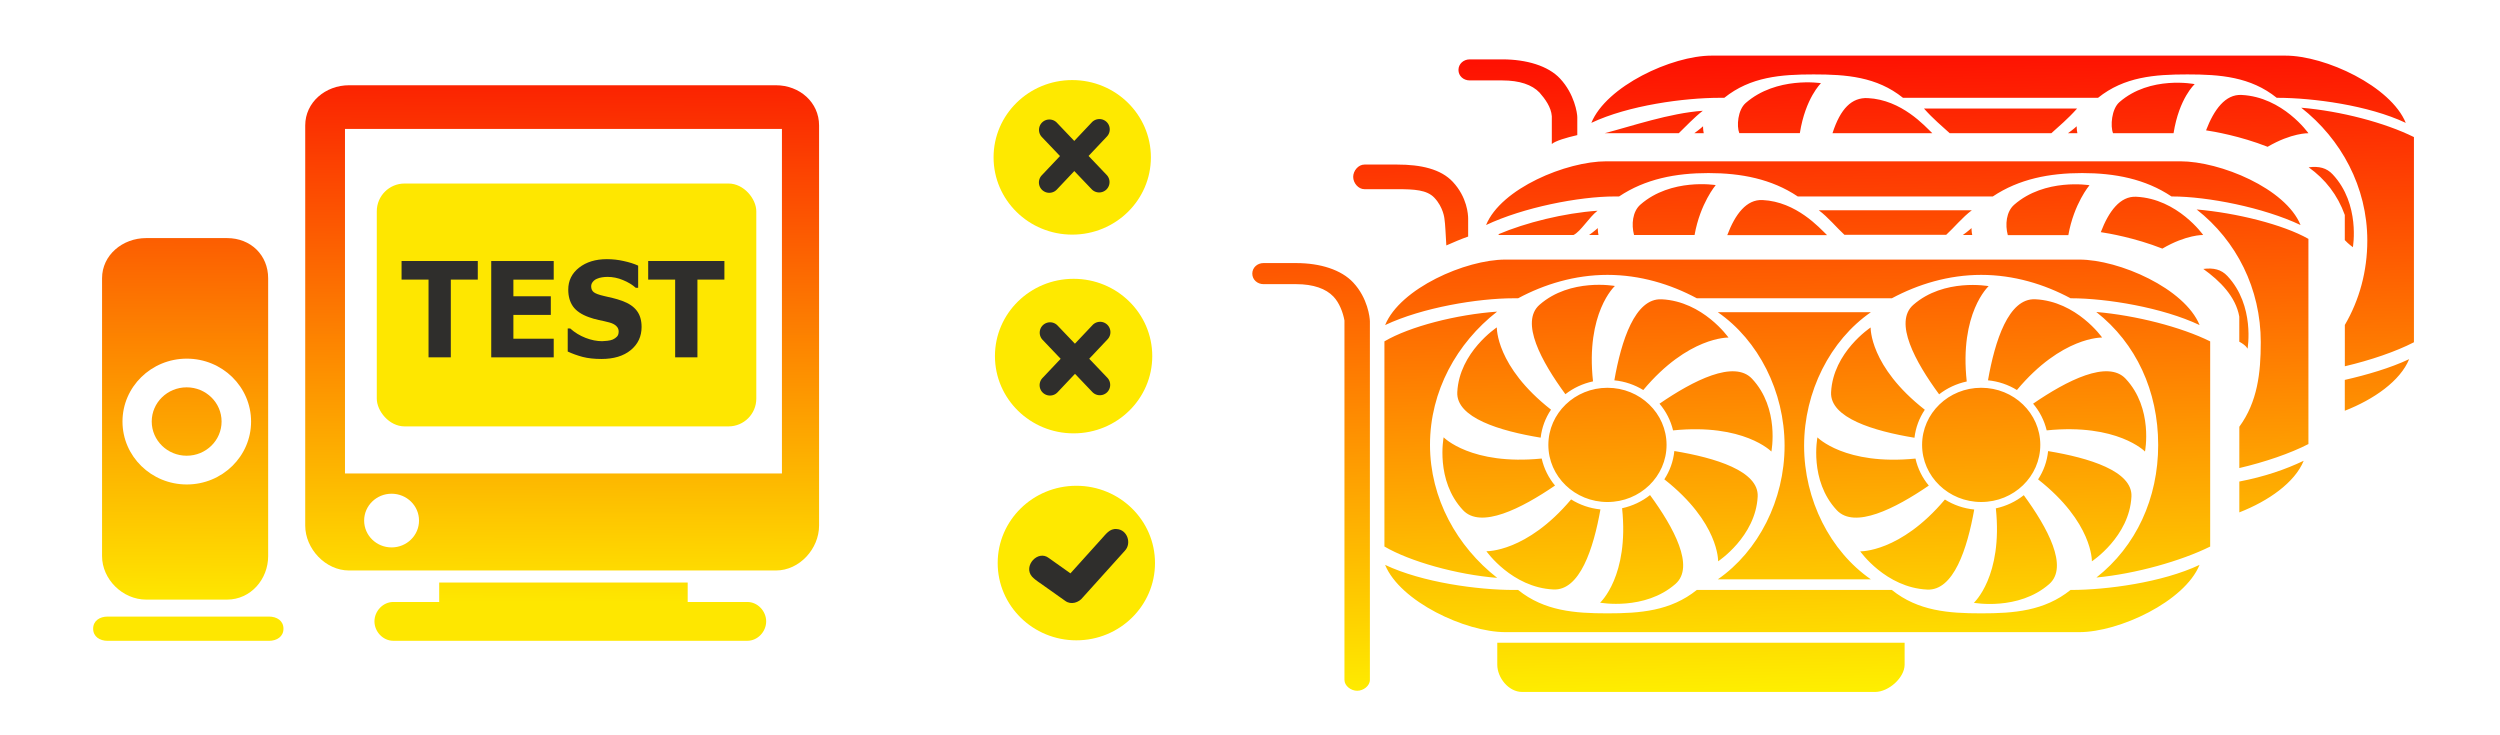 <svg version="1.1" viewBox="0 0 182.4 53.66" xmlns="http://www.w3.org/2000/svg" xmlns:xlink="http://www.w3.org/1999/xlink">
 <defs>
  <linearGradient id="linearGradient3345" x1="140.4" x2="139.3" y1="50.95" y2="2.215" gradientUnits="userSpaceOnUse">
   <stop stop-color="#fef200" offset="0"/>
   <stop stop-color="#fe0902" offset="1"/>
  </linearGradient>
  <linearGradient id="linearGradient19058" x1="32.04" x2="32.18" y1="43.92" y2="4.841" gradientUnits="userSpaceOnUse">
   <stop stop-color="#fee700" offset="0"/>
   <stop stop-color="#fb1c01" offset="1"/>
  </linearGradient>
 </defs>
 <path d="m132.6 31.91s-0.621 3.144 1.412 5.313c1.298 1.386 4.256-0.114 6.714-1.794-0.469-0.564-0.807-1.236-0.972-1.971-5.15 0.513-7.155-1.548-7.155-1.548zm3.883-8.018s-2.738 1.797-2.887 4.722c-0.096 1.872 3.11 2.835 6.084 3.324 0.087-0.747 0.351-1.443 0.754-2.043-4.045-3.165-3.952-6.002-3.952-6.002zm8.608-3.015s-3.253-0.6-5.497 1.365c-1.44 1.26 0.134 4.146 1.884 6.527 0.577-0.45 1.263-0.774 2.015-0.936-0.546-5.01 1.599-6.956 1.599-6.956zm-1.884-3.732h0.686c-0.056-0.255-0.05-0.504-0.05-0.504s-0.267 0.246-0.636 0.504zm0.832 20.03c-0.782-0.078-1.512-0.336-2.139-0.729-3.262 3.87-6.18 3.78-6.18 3.78s1.862 2.646 4.886 2.79c1.931 0.096 2.924-2.979 3.433-5.84zm-28.1-20.03h0.686c-0.056-0.255-0.05-0.504-0.05-0.504s-0.267 0.246-0.636 0.504zm35.76 1.794h-41.86c-2.918 0-7.692 2.106-8.781 4.779 2.713-1.284 6.782-1.956 9.381-1.956h0.323c1.915-1.026 4.141-1.707 6.519-1.707s4.606 0.681 6.519 1.707h14.23c1.915-1.026 4.141-1.707 6.519-1.707s4.606 0.681 6.519 1.707h0.034c2.598 0 6.668 0.672 9.381 1.956-1.09-2.673-5.864-4.779-8.781-4.779zm-42.35-1.794h5.454c0.531-0.255 1.114-1.275 1.751-1.77-2.455 0.171-5.24 0.87-7.22 1.71 6e-3 0 9e-3 0.06 0.015 0.06zm40.16 25.47c1.431-1.254-0.115-4.11-1.853-6.485-0.584 0.462-1.279 0.795-2.039 0.96 0.521 4.962-1.605 6.89-1.605 6.89s3.25 0.6 5.497-1.365zm-24.33-29.11s-3.253-0.54-5.497 1.425c-0.574 0.504-0.667 1.446-0.463 2.214h4.417c0.41-2.307 1.543-3.639 1.543-3.639zm23.31 8.33c-1.943-0.093-2.94 3.03-3.446 5.912 0.77 0.075 1.49 0.327 2.111 0.708 3.278-3.918 6.217-3.828 6.217-3.828s-1.856-2.649-4.883-2.793zm8.009 11.11s0.621-3.144-1.412-5.313c-1.304-1.392-4.287 0.129-6.751 1.821 0.475 0.558 0.816 1.221 0.99 1.947 5.165-0.522 7.174 1.545 7.174 1.545zm-11.95 3.681c2.381 0 4.312-1.866 4.312-4.167s-1.931-4.167-4.312-4.167-4.312 1.866-4.312 4.167c0 2.304 1.931 4.167 4.312 4.167zm-39.22-4.719s-0.621 3.144 1.412 5.313c1.298 1.386 4.256-0.114 6.714-1.794-0.469-0.564-0.807-1.236-0.972-1.971-5.15 0.513-7.155-1.548-7.155-1.548zm15.9-10.07c-1.943-0.093-2.94 3.03-3.446 5.912 0.77 0.075 1.49 0.327 2.111 0.708 3.278-3.918 6.217-3.828 6.217-3.828s-1.856-2.649-4.883-2.793zm-3.948 14.79c2.381 0 4.312-1.866 4.312-4.167s-1.931-4.167-4.312-4.167-4.312 1.866-4.312 4.167c0 2.304 1.931 4.167 4.312 4.167zm11.96-3.681s0.621-3.144-1.412-5.313c-1.304-1.392-4.287 0.129-6.751 1.821 0.475 0.558 0.816 1.221 0.99 1.947 5.165-0.522 7.174 1.545 7.174 1.545zm-13.14-23.98c2.713-1.284 6.782-1.83 9.381-1.83h0.323c1.915-1.539 4.141-1.707 6.519-1.707s4.606 0.168 6.519 1.707h14.23c1.915-1.539 4.141-1.707 6.519-1.707s4.606 0.168 6.519 1.707h0.034c2.598 0 6.668 0.543 9.381 1.83-1.09-2.673-5.864-4.908-8.781-4.908h-41.86c-2.918 0-7.692 2.235-8.781 4.908zm39.41 27.27c0.096-1.869-3.107-2.832-6.081-3.324-0.074 0.753-0.332 1.455-0.73 2.064 4.014 3.156 3.924 5.978 3.924 5.978s2.738-1.794 2.887-4.719zm-46.3-12.35s-2.738 1.797-2.887 4.722c-0.096 1.872 3.11 2.835 6.084 3.324 0.084-0.747 0.351-1.443 0.754-2.043-4.042-3.165-3.952-6.002-3.952-6.002zm13.03 18.72c1.431-1.254-0.115-4.11-1.853-6.485-0.584 0.462-1.279 0.795-2.039 0.96 0.521 4.962-1.605 6.89-1.605 6.89s3.253 0.6 5.497-1.365zm3.113-1.653s2.738-1.8 2.887-4.722c0.096-1.869-3.107-2.832-6.081-3.324-0.074 0.753-0.332 1.455-0.73 2.064 4.017 3.159 3.924 5.981 3.924 5.981zm-8.586-3.786c-0.782-0.078-1.512-0.336-2.139-0.729-3.262 3.87-6.18 3.78-6.18 3.78s1.859 2.646 4.886 2.79c1.931 0.096 2.924-2.979 3.433-5.84zm14.86-4.644c0-3.954 1.906-7.694 4.873-9.746h-11.17c2.968 2.052 4.873 5.792 4.873 9.746s-1.906 7.694-4.873 9.746h11.17c-2.968-2.052-4.873-5.792-4.873-9.746zm-19.3-10.29c-1.44 1.26 0.137 4.146 1.884 6.527 0.577-0.45 1.263-0.774 2.015-0.936-0.549-5.013 1.596-6.959 1.596-6.959s-3.25-0.597-5.494 1.368zm-11.32 17.64c1.856 1.092 5.292 2.055 8.229 2.289-2.927-2.289-4.904-5.786-4.904-9.71 0-3.927 1.962-7.427 4.895-9.716-2.936 0.207-6.363 1.077-8.22 2.169zm33.56-22.74h7.425c0.562-0.513 1.189-1.284 1.875-1.794h-11.17c0.686 0.51 1.313 1.281 1.875 1.794zm16.5 25.91c-1.915 1.539-4.141 1.707-6.519 1.707s-4.606-0.168-6.519-1.707h-14.23c-1.915 1.539-4.141 1.707-6.519 1.707s-4.606-0.168-6.519-1.707h-0.323c-2.598 0-6.668-0.543-9.381-1.83 1.09 2.673 5.864 4.908 8.781 4.908h41.86c2.918 0 7.692-2.232 8.781-4.908-2.713 1.284-6.782 1.83-9.381 1.83zm6.394-10.59c0 3.906-1.602 7.394-4.507 9.683 2.874-0.273 6.177-1.209 8.3-2.259v-14.97c-2.123-1.053-5.432-1.899-8.31-2.145 2.915 2.289 4.516 5.78 4.516 9.692zm-57.91-18.65h2.381c1.257 0 2.17 0.048 2.716 0.621 0.67 0.705 0.739 1.539 0.739 1.542 0.059 0.344 0.093 1.25 0.137 1.941 0.531-0.231 1.062-0.465 1.592-0.648v-1.305c0-0.288-0.065-1.557-1.121-2.688-0.869-0.93-2.313-1.26-4.063-1.26h-2.381c-0.453 0-0.823 0.459-0.823 0.897 0 0.444 0.369 0.9 0.823 0.9zm63.83 23.58c2.123-0.828 4.048-2.175 4.696-3.765-1.347 0.639-2.837 1.155-4.696 1.515zm-54.14 11.11c0 0.954 0.826 1.992 1.813 1.992h25.75c0.987 0 2.157-1.038 2.157-1.992v-1.599h-29.72v1.599zm-14.67-29.3h-2.381c-0.456 0-0.823 0.33-0.823 0.771 0 0.441 0.369 0.768 0.823 0.768h2.381c1.257 0 2.17 0.333 2.716 0.906 0.438 0.458 0.699 1.166 0.804 1.746v26.22c0 0.438 0.475 0.795 0.928 0.795s0.928-0.357 0.928-0.795v-26.15c0-0.288-0.161-1.713-1.217-2.841-0.869-0.933-2.409-1.419-4.159-1.419zm68.81 5.738c0.531 0.288 0.599 0.519 0.599 0.519s0.562-3.144-1.471-5.313c-0.447-0.477-1.006-0.612-1.757-0.516 1.217 0.873 2.362 2.01 2.626 3.477v1.833zm7.695 5.037c2.123-0.828 4.048-2.175 4.696-3.765-1.347 0.639-3.104 1.155-4.696 1.515zm-3.179-22.11c2.915 2.289 4.821 5.78 4.821 9.692 0 2.241-0.577 4.341-1.639 6.158v3.015c1.856-0.435 3.716-1.068 5.041-1.752v-14.97c-2.123-1.053-5.345-1.899-8.223-2.142zm3.179 9.659c0.264 0.288 0.59 0.519 0.59 0.519s0.559-3.144-1.474-5.313c-0.447-0.477-0.996-0.612-1.751-0.516 1.217 0.873 2.105 2.01 2.635 3.477zm-7.54-10.59c-1.17-0.057-1.999 1.056-2.583 2.583 0.556 0.084 2.477 0.408 4.492 1.2 1.751-1.026 2.977-0.99 2.977-0.99s-1.862-2.649-4.886-2.793zm1.409 18.05c0 2.241-0.239 4.341-1.564 6.158v3.015c1.856-0.435 3.716-1.068 5.041-1.752v-14.97c-1.856-1.053-5.277-1.899-8.154-2.145 2.915 2.289 4.678 5.78 4.678 9.695zm-42.46-15.26c0.531-0.513 1.114-1.14 1.751-1.635-2.427 0.171-5.178 1.122-7.152 1.635zm1.133 0h0.686c-0.056-0.258-0.05-0.504-0.05-0.504s-0.267 0.246-0.636 0.504zm4.976 4.878c-1.167-0.057-1.99 1.02-2.573 2.559h7.279c-0.534-0.513-2.229-2.439-4.706-2.559zm30.47-2.826h-41.86c-2.918 0-7.692 1.977-8.781 4.65 2.713-1.284 6.782-2.085 9.381-2.085h0.323c1.915-1.281 4.141-1.707 6.519-1.707s4.606 0.426 6.519 1.707h14.23c1.915-1.281 4.141-1.707 6.519-1.707s4.606 0.426 6.519 1.707h0.034c2.598 0 6.668 0.801 9.381 2.085-1.09-2.676-5.864-4.65-8.781-4.65zm1.679 5.376s-1.859-2.646-4.886-2.79c-1.17-0.057-1.999 1.056-2.583 2.583 0.556 0.084 2.477 0.408 4.492 1.2 1.754-1.029 2.977-0.993 2.977-0.993zm-8.294-3.63s-3.253-0.54-5.497 1.425c-0.574 0.504-0.67 1.446-0.463 2.214h4.417c0.41-2.307 1.543-3.639 1.543-3.639zm-18.75-3.798h7.279c-0.534-0.513-2.229-2.439-4.706-2.559-1.167-0.057-1.993 0.762-2.573 2.559zm20.93-2.262c-0.574 0.504-0.667 1.749-0.463 2.262h4.417c0.407-2.565 1.543-3.579 1.543-3.579s-3.253-0.648-5.497 1.317zm-47.4-1.587h2.381c1.257 0 2.17 0.315 2.716 0.888 0.399 0.457 0.847 1.059 0.894 1.728v2.022c0.267-0.231 1.062-0.465 1.859-0.648v-1.305c0-0.288-0.205-1.695-1.26-2.823-0.869-0.93-2.455-1.398-4.206-1.398h-2.381c-0.453 0-0.823 0.33-0.823 0.771-3e-3 0.435 0.363 0.765 0.82 0.765zm25.63 0.201s-3.253-0.516-5.497 1.449c-0.574 0.504-0.67 1.683-0.463 2.196h4.417c0.407-2.562 1.543-3.645 1.543-3.645zm18.02 3.648h0.686c-0.056-0.258-0.05-0.504-0.05-0.504s-0.264 0.246-0.636 0.504zm-8.636 0h7.425c0.562-0.513 1.189-1.026 1.875-1.797h-11.17c0.686 0.771 1.313 1.281 1.875 1.797z" fill="url(#linearGradient3345)" stroke-width=".305"/>
 <ellipse cx="78.23" cy="11.48" rx="5.739" ry="5.638" fill="#fee900" stroke-width="2.227"/>
 <ellipse cx="78.33" cy="25.98" rx="5.739" ry="5.638" fill="#fee900" stroke-width="2.227"/>
 <ellipse cx="78.53" cy="41.08" rx="5.739" ry="5.638" fill="#fee900" stroke-width="2.227"/>
 <path d="m54.52 43.92h-4.346v-1.416h-18.13v1.416h-3.349c-0.76 0-1.375 0.673-1.375 1.416 0 0.743 0.616 1.416 1.375 1.416h25.83c0.76 0 1.375-0.673 1.375-1.416 0-0.743-0.616-1.416-1.375-1.416zm-40.9-10.67c1.407 0 2.547-1.116 2.547-2.495 0-1.377-1.14-2.495-2.547-2.495s-2.55 1.116-2.55 2.495c0.002 1.377 1.143 2.495 2.55 2.495zm42.99-27.03h-31.14c-1.727 0-3.201 1.244-3.201 2.934v29.19c0 1.689 1.473 3.279 3.201 3.279h31.14c1.727 0 3.15-1.59 3.15-3.279v-29.19c0-1.691-1.424-2.934-3.15-2.934zm-28.04 33.72c-1.104 0-2.002-0.878-2.002-1.959 0-1.081 0.897-1.959 2.002-1.959 1.104 0 2.002 0.876 2.002 1.959 0 1.083-0.897 1.959-2.002 1.959zm28.48-5.395h-31.88v-25.14h31.88zm-37.43 10.44h-11.76c-0.588 0-1.064 0.311-1.064 0.886 0 0.574 0.476 0.884 1.064 0.884h11.76c0.588 0 1.062-0.311 1.062-0.884 0-0.576-0.474-0.886-1.062-0.886zm-8.954-1.238h5.899c1.727 0 3-1.484 3-3.174v-20.27c0-1.689-1.272-2.932-3-2.932h-5.899c-1.727 0-3.22 1.242-3.22 2.932v20.27c0 1.687 1.494 3.174 3.22 3.174zm2.962-17.58c2.59 0 4.691 2.054 4.691 4.59 0 2.534-2.101 4.59-4.691 4.59s-4.691-2.056-4.691-4.59 2.101-4.59 4.691-4.59z" fill="url(#linearGradient19058)" stroke-width=".209"/>
 <rect x="27.49" y="13.39" width="27.69" height="17.72" ry="2.027" fill="#fee700" stroke-width="2.227"/>
 <path d="m80.19 8.688a0.757 0.757 0 0 0-0.529 0.236l-1.283 1.359-1.268-1.33a0.757 0.757 0 0 0-1.07-0.025 0.757 0.757 0 0 0-0.025 1.07l1.322 1.387-1.33 1.406a0.757 0.757 0 0 0 0.029 1.07 0.757 0.757 0 0 0 1.07-0.031l1.275-1.35 1.268 1.328a0.757 0.757 0 0 0 1.068 0.025 0.757 0.757 0 0 0 0.025-1.07l-1.32-1.385 1.338-1.416a0.757 0.757 0 0 0-0.029-1.07 0.757 0.757 0 0 0-0.541-0.205z" fill="#2f2e2c"/>
 <path d="m80.24 23.48a0.757 0.757 0 0 0-0.527 0.236l-1.287 1.361-1.268-1.328a0.757 0.757 0 0 0-0.527-0.234h-0.002a0.757 0.757 0 0 0-0.537 0.209 0.757 0.757 0 0 0-0.025 1.07l1.318 1.383-1.328 1.406a0.757 0.757 0 0 0 0.031 1.07 0.757 0.757 0 0 0 1.07-0.031l1.273-1.348 1.268 1.33a0.757 0.757 0 0 0 1.066 0.025 0.757 0.757 0 0 0 0.025-1.07l-1.32-1.385 1.34-1.42a0.757 0.757 0 0 0-0.031-1.07 0.757 0.757 0 0 0-0.539-0.205z" fill="#2f2e2c"/>
 <path d="m81.48 38.6c-0.526-0.059-0.81 0.397-1.121 0.725-0.753 0.836-1.507 1.671-2.26 2.507-0.525-0.372-1.049-0.745-1.574-1.117-0.804-0.626-1.89 0.587-1.234 1.349 0.271 0.293 0.627 0.484 0.942 0.724 0.498 0.352 0.995 0.706 1.493 1.057 0.411 0.302 0.987 0.127 1.277-0.259 1.023-1.136 2.047-2.272 3.07-3.408 0.505-0.534 0.178-1.531-0.594-1.578z" fill="#2f2e2c" stroke-width="1.222"/>
 <g transform="scale(.947 1.056)" fill="#2f2e2c" stroke-width=".229" aria-label="TEST">
  <path d="m36.81 19.32h-2.078v5.368h-1.716v-5.368h-2.078v-1.287h5.873z"/>
  <path d="m42.66 24.69h-4.814v-6.656h4.814v1.287h-3.107v1.149h2.883v1.287h-2.883v1.645h3.107z"/>
  <path d="m49.43 22.59q0 0.983-0.836 1.6-0.831 0.612-2.262 0.612-0.827 0-1.444-0.143-0.612-0.147-1.149-0.371v-1.596h0.188q0.532 0.425 1.189 0.653 0.661 0.228 1.269 0.228 0.156 0 0.411-0.027t0.416-0.089q0.197-0.08 0.322-0.201 0.13-0.121 0.13-0.358 0-0.219-0.188-0.376-0.183-0.161-0.541-0.246-0.376-0.089-0.796-0.165-0.416-0.08-0.782-0.201-0.84-0.273-1.211-0.738-0.366-0.469-0.366-1.162 0-0.93 0.831-1.515 0.836-0.59 2.146-0.59 0.657 0 1.296 0.13 0.644 0.125 1.113 0.317v1.533h-0.183q-0.402-0.322-0.988-0.536-0.581-0.219-1.189-0.219-0.215 0-0.429 0.031-0.21 0.027-0.407 0.107-0.174 0.067-0.299 0.206-0.125 0.134-0.125 0.308 0 0.264 0.201 0.407 0.201 0.139 0.76 0.255 0.366 0.076 0.702 0.147 0.34 0.072 0.729 0.197 0.764 0.25 1.126 0.684 0.366 0.429 0.366 1.117z"/>
  <path d="m55.81 19.32h-2.078v5.368h-1.716v-5.368h-2.078v-1.287h5.873z"/>
 </g>
</svg>
